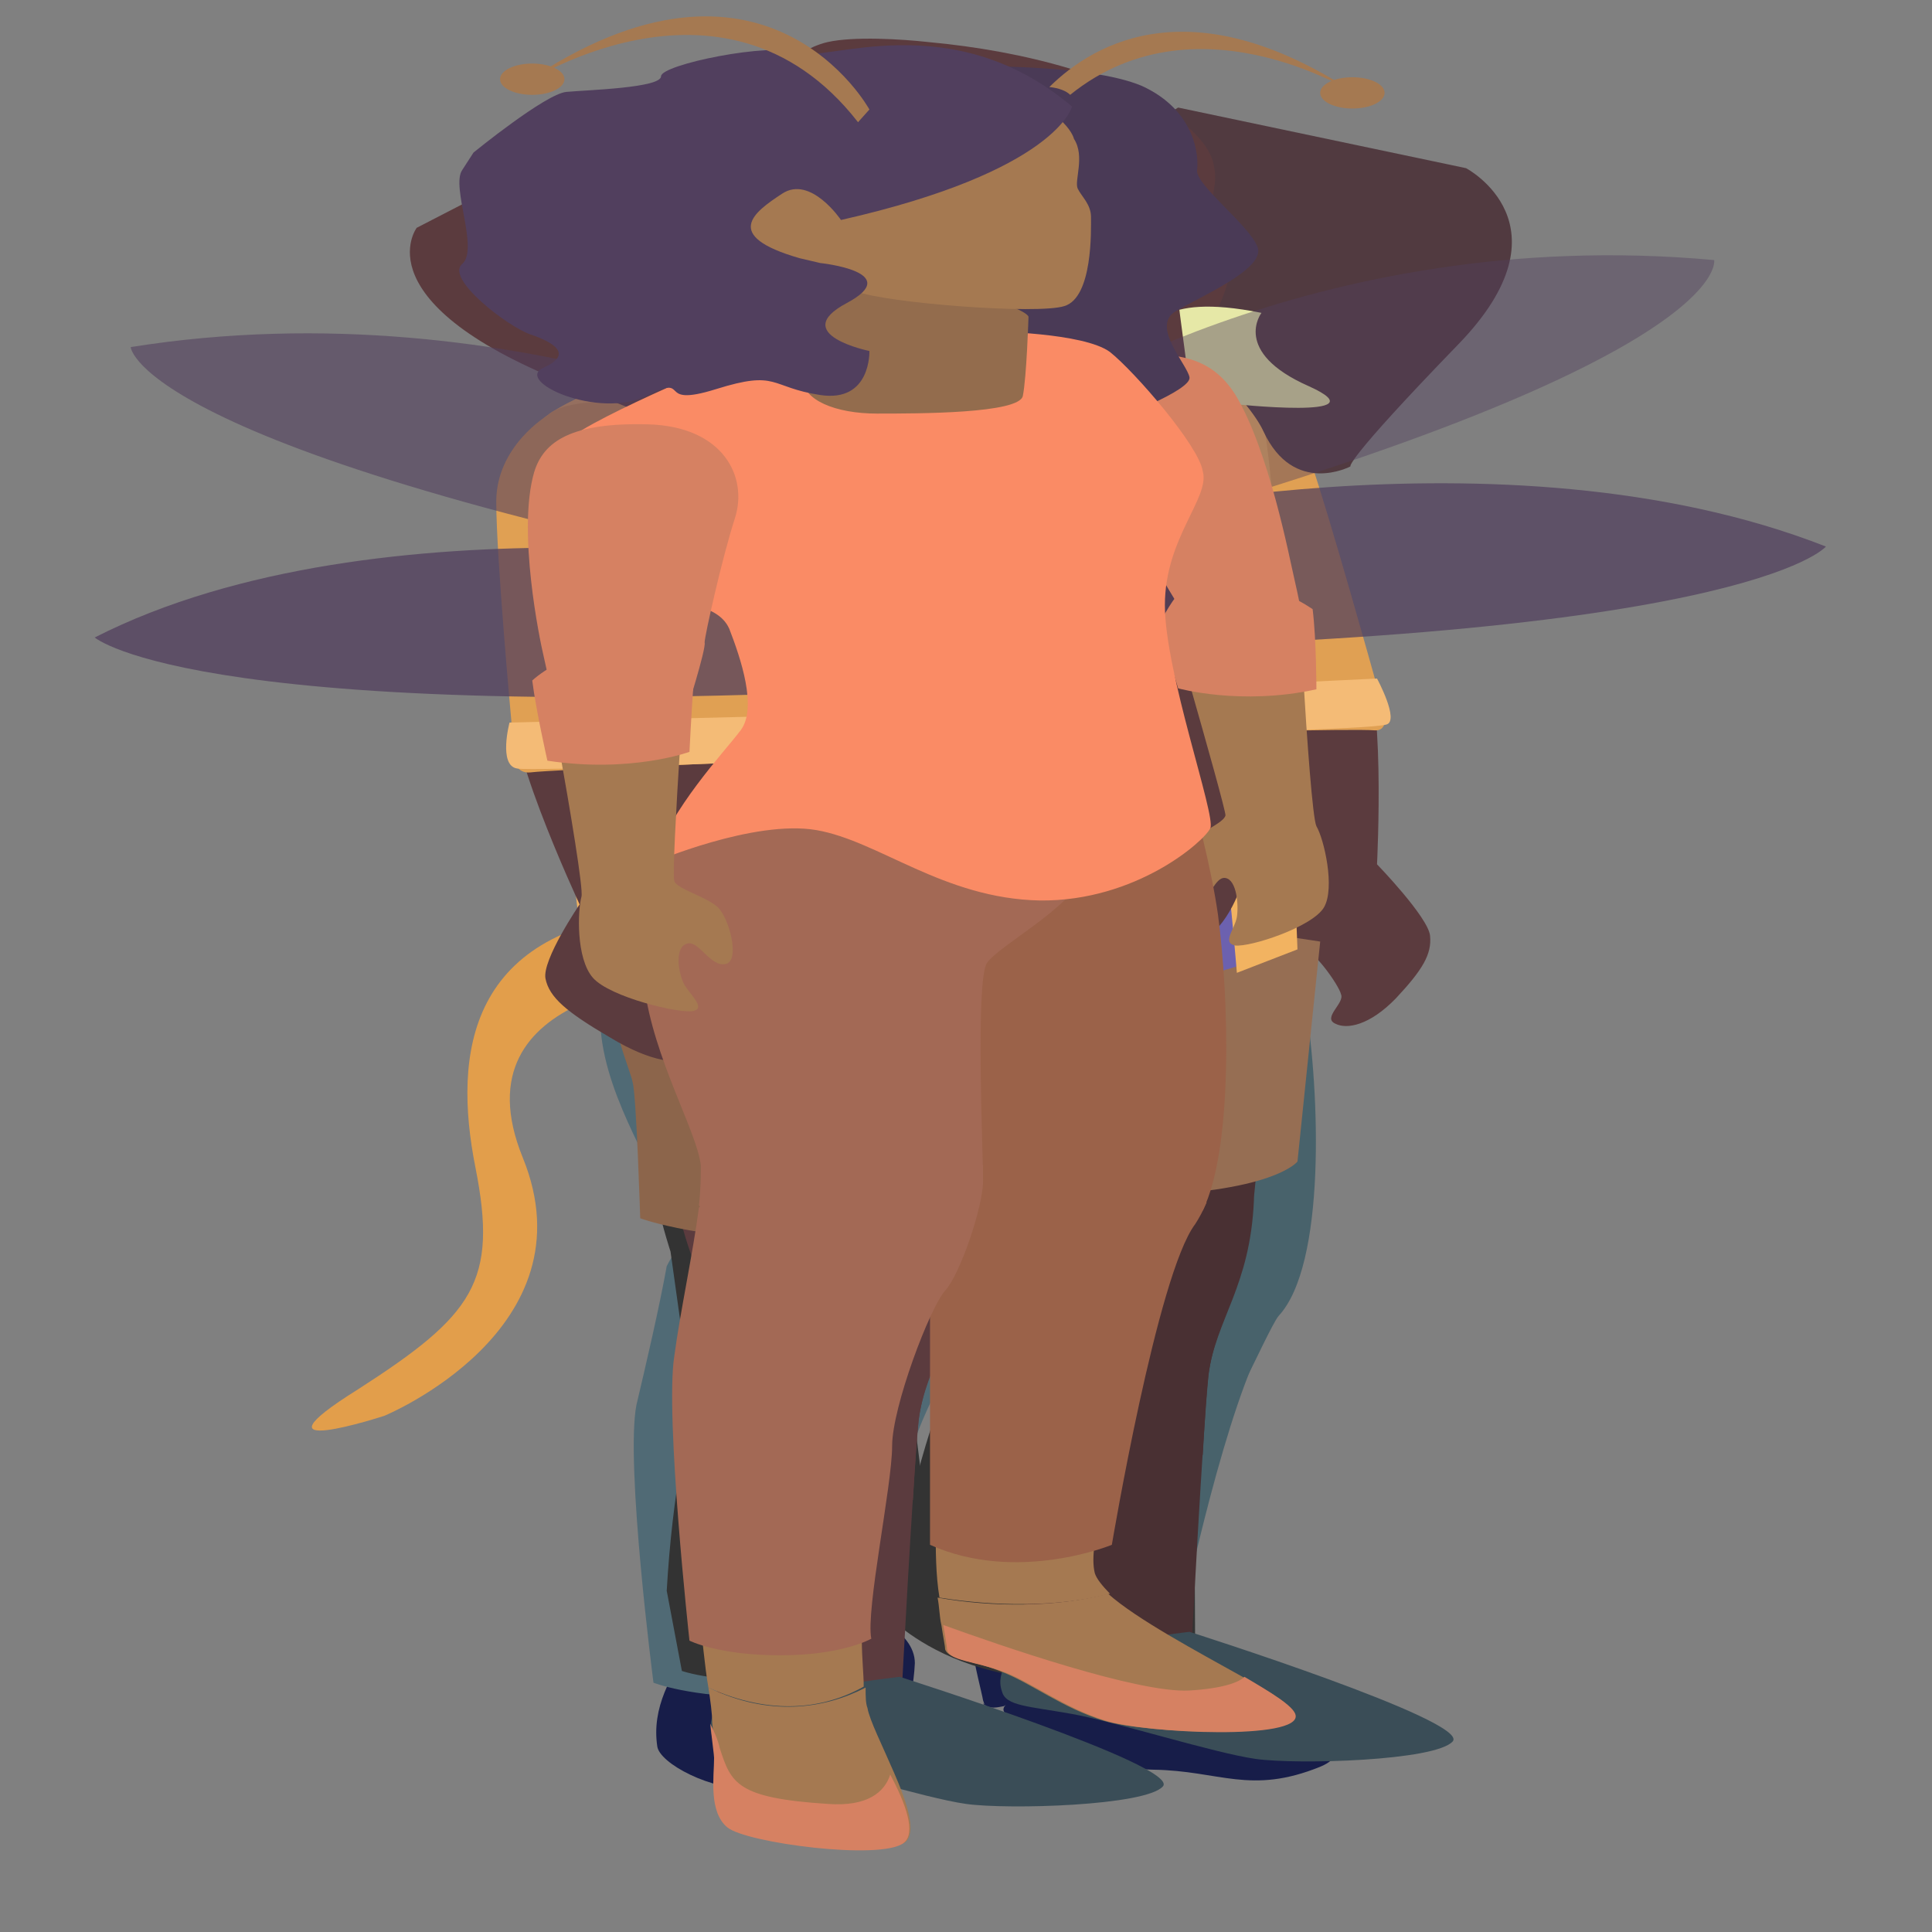 <?xml version="1.0" encoding="utf-8"?>
<!-- Generator: Adobe Illustrator 22.0.1, SVG Export Plug-In . SVG Version: 6.00 Build 0)  -->
<svg version="1.1" id="Layer_1" xmlns="http://www.w3.org/2000/svg" xmlns:xlink="http://www.w3.org/1999/xlink" x="0px" y="0px"
	 viewBox="0 0 102 197.6" style="enable-background:new 0 0 102 197.6;" height="250px" width="250px" preserveAspectRatio="none" xml:space="preserve">
<rect x="0" y="0" width="102" height="197.6" fill="#808080" stroke="none"/>
<style type="text/css">
	.st0{fill:#E29E4B;}
	.st1{fill:#D68A69;}
	.st2{fill:#171D49;}
	.st3{fill:#48626B;}
	.st4{fill:#333333;}
	.st5{fill:#506A75;}
	.st6{fill:#FFFFFF;}
	.st7{opacity:0.3;fill:#E8B9A0;enable-background:new    ;}
	.st8{fill:#3A4D57;}
	.st9{fill:#562809;}
	.st10{fill:#281406;}
	.st11{fill:none;stroke:#331908;stroke-width:0.5;stroke-miterlimit:10;}
	.st12{fill:none;stroke:#231307;stroke-width:0.5;stroke-miterlimit:10;}
	.st13{fill:#4F2508;stroke:#5E2B08;stroke-width:0.5;stroke-miterlimit:10;}
	.st14{fill:#5B3B3E;}
	.st15{fill:#E0A053;}
	.st16{fill:#F4BB76;}
	.st17{fill:#493033;}
	.st18{fill:#966E53;}
	.st19{fill:#8C654B;}
	.st20{fill:#6C61AF;}
	.st21{fill:#F2B361;}
	.st22{fill:#513A40;}
	.st23{fill:#3A262B;}
	.st24{fill:#E6E8A7;}
	.st25{opacity:0.58;fill:#513F5E;enable-background:new    ;}
	.st26{opacity:0.74;fill:#513F5E;enable-background:new    ;}
	.st27{opacity:0.42;fill:#513F5E;enable-background:new    ;}
	.st28{opacity:0.72;fill:#513F5E;enable-background:new    ;}
	.st29{fill:#A57951;}
	.st30{fill:#D68162;}
	.st31{fill:#9B6249;}
	.st32{fill:#A36955;}
	.st33{fill:#4A3A56;}
	.st34{fill:#FA8B65;}
	.st35{fill:#936C4D;}
	.st36{fill:#513F5E;}
</style>
<g id="CAT_x2F_BUNNY">
	<path id="CAT_x5F_tail" class="st0" d="M36.4,100.2c0,0-12.5,0.6-8.8,18.2s-7.3,26.4-7.3,26.4s-7.6,4.8-1.4-2.7
		c6.1-7.6,7.4-11,6.2-22.7s-0.4-24.6,9.7-26.1S36.4,100.2,36.4,100.2z"/>
	<path id="arm_x5F_back_x5F_bot" class="st1" d="M60.3,87.8c0,0,1.3-7.9,5.9-1.3s0.3,24.7,0.3,24.7S64.6,114,60.3,87.8z"/>
	<path id="arm_x5F_back_x5F_top" class="st1" d="M58.6,50.3c6-0.9,6.7,8.4,7.5,14c0.2,0.9,0.6,15.9,0.9,18.3c0.5,3.5,0,10.3-2.4,9.1
		c-6.4-3.2-5.8-11.3-7.6-17.9C55.3,67.2,51.4,51.4,58.6,50.3z"/>
	<path id="foot_x5F_back" class="st2" d="M60.5,166.7c-2.7-0.6-5.6-0.9-8.4-1c-1.8-3.2-0.3,6.9-0.2,8.2c0.2,1.1,0,0.3,0,0.3
		c0.3,0.7,0.8,0.4,1.1,0.3c0.6-0.7-0.9,0.6,0.9,1.4s3.5,5,7,5.1c3.5,0.1,5.1,2.6,8.8-0.3C73.6,177.6,63.9,167.9,60.5,166.7z"/>
	<path id="CAT_x5F_leg_x5F_back_x5F_bot" class="st3" d="M53,136.6c-1.2,0.6-2.1,1.4-2.7,2.4v29c5.6,4.1,11.8,0,11.8,0
		s1.9-18.5,4-28.3C62.2,136.2,57.6,133.8,53,136.6z"/>
	<path id="CAT_x5F_leg_x5F_back_x5F_top" class="st3" d="M47,91.6c0,0.8,0,2.3,0,3.3l3.3,22v22.4c2.1,2.7,5.4,4.3,8.7,3.2
		c3-0.6,5,0.8,6.8-1.5c0.4-1.5,1.4-5.7,1.7-6.4c2.5-5.2,2.2-22.7,1.4-32.3c-0.3-3.8-1-8.2-1.7-12.3C61.4,86.7,51.8,86.8,47,91.6z"/>
	<path id="leg_x5F_back_x5F_bot" class="st4" d="M52.3,135.3c0,0-2.6-0.3-5.5,29.8c0,0,5.2,11.4,16.3,4.4L63,130.8
		C63,130.8,55.8,122.1,52.3,135.3z"/>
	<path id="leg_x5F_back_x5F_top" class="st4" d="M51.4,93.3c-1.1,9.3-1.8,14.4-1.7,24.5c0.2,10.1,0.3,9.4,0.4,18.1s13.6,8.7,13-2.6
		c-0.5-11.3,2.4-23.5,1.6-34.8C64,87.4,56,94.8,51.4,93.3z"/>
	<path id="foot_x5F_front" class="st2" d="M42.7,164c-2.7-0.2-5.2,1.3-6.1,4c-1.2,3.3-2.2,6.7-1.9,10.6c0.1,1.7,2.8,4.6,5.2,4.4
		s3.7,1.4,6-1.8c1.5-2.2,2.3-6.9,2.4-11.1C48.3,166.9,45.9,164.2,42.7,164L42.7,164z"/>
	<path id="CAT_x5F_hip_x5F_back" class="st3" d="M69,103.3c0-0.3-0.1-0.6-0.1-0.9c-0.9-9.6-3.8-23.6-3.8-23.6L51,75.4l-6,6.4
		l3.5,23.4C54.8,107.1,64.1,107.7,69,103.3z"/>
	<path id="CAT_x5F_leg_x5F_front_x5F_bot" class="st5" d="M42,118.6c-2.8,1.9-5.6,6.3-6.8,10.9c-0.4,4.3-1.1,10.1-1.6,14.2
		c-0.6,6,0.9,28.4,0.9,28.4s1.9,1.5,5.9,1.5s5.9-1.7,5.9-1.7c-0.3-2.8,1.3-15.3,1.3-19.2s2.5-13.8,3.4-15.5c0.6-1.1,1.4-4.1,2-6.8
		C53.1,123.3,49.8,114.3,42,118.6z"/>
	<path id="CAT_x5F_leg_x5F_front_x5F_top" class="st5" d="M50,134.6c1.1-0.4,2.1-1.5,2.9-3.1c0.4-2,0.8-4,0.8-5.2
		c0-2.6-0.5-19.9,0.3-21.8c0.1-0.2,0.2-0.3,0.3-0.5c0.9-6.6-3.8-13.5-10.3-14.4c-3.6,0-7.8,0.5-10.6,3.2c-0.6,2.2-2.1,8-1.6,13.9
		c0.6,7.4,3.4,14.7,3.6,18.1c0,0.4,0,0.9,0,1.4C39,131.6,44.5,136.2,50,134.6z"/>
	<path id="CAT_x5F_hip_x5F_front" class="st5" d="M60.6,79.9l-3.4-4.3c0,0-14.1-0.2-14.5-0.2S39.2,80,39.2,80l-5.4,11.9
		c0,0-0.4,1.3-0.9,3.4c3.1,7.4,13.1,10.2,21.6,8.7c1.4-1.9,5-5,6.1-8.5C61.8,91.5,60.6,79.9,60.6,79.9z"/>
	<path id="leg_x5F_front_x5F_bot" class="st4" d="M47.5,133.2l-9-0.2c0,0-2.7,9.4-3.3,29.7l0.8,8.2c0,0,3,2,6.6-0.2
		c3.6-2.1,6.8-8,6.8-8L47.5,133.2z"/>
	<path id="leg_x5F_front_x5F_top" class="st4" d="M37.1,95.1c0,0-1.7,6.9-2.8,19.4c-0.4,4.8,1.1,13.5,1.1,13.5l1.2,16.6
		c0,0,13-1.3,13-15.4c0-9.7,5.5-21.1,4.8-31.3C54,93.5,37.1,95.1,37.1,95.1z"/>
	<path id="chest" class="st1" d="M42.7,38.8v6.7l-5.3,3.6c-1,1.9,0.1,14.7,5.2,17.1c4.3,2,12.4-6.2,14.7-6.6
		c3.2-0.4,3.9-11.6-1.6-13.5c-2.4-0.8-1.8-3.7-1.8-5.7C53.9,40.5,46.1,34.9,42.7,38.8z"/>
	<path id="top" class="st6" d="M33.9,95.7c0,0,7,3.8,16.2,3.8c9.3,0,14.4-3.8,14.4-3.8c-0.9-10.7,1.3-17.5,0.1-22.4
		c-1-4,3.7-9.5,1.7-12.6s-4.6-7.6-4.6-7.6c-2.8,6.6-3.1,7.7-3.1,7.7c-3.9-5.8-15.5-5.6-15.5-5.6c0.6,6.2-3.2,11.7-5.1,13
		s-3.8,0.7-1.9,7.4C36.9,80.3,37,86.3,33.9,95.7z"/>
	<path id="arm_x5F_front_x5F_top" class="st1" d="M38.2,49.8C44.5,50,44.9,60.1,45,65s-2.4,14.2-3.2,18.5c-0.2,1.1-3.6,12.1-5.9,9.2
		c-2-2.5-2.9-18.6-3-19.9C32.5,66.9,30.7,49.8,38.2,49.8z"/>
	<path id="arm_x5F_front_x5F_bot" class="st1" d="M35.1,87.1c0,0,2.4-20.8,6.5-7c1.8,6.2,0.8,26.8,0,31.6c-0.6,3.1-1.7,0.4-1.7,0.4
		S32.8,92.8,35.1,87.1z"/>
	<path id="neck" class="st7" d="M50.2,48.7c1.7,0.7,5.8,0.9,5.4-2c-0.2-1.2-0.3-1.5-0.9-2.5c-0.8-1.4-3.1-2.1-3.8-3.5
		c-0.3-0.6,0.7-0.9,1-0.3c0.4,0.9,1.2,1.8,1.9,2.7c0.2-0.2,0.5-0.3,0.7,0c0.1,0.1,0.1,0.1,0.2,0.2c-0.2-1.1-0.2-2.3-0.3-3.3
		c0,0-8.5-5.2-11.8-0.9c0.4,2.1,1.6,4.8,2.8,6.5C46.5,47.1,48.2,47.9,50.2,48.7z"/>
	<path id="CAT_x5F_top" class="st8" d="M41.7,81.1c0,0,1,1,12,0.6s13.4-4.2,13.4-4.2s-0.2-9.9-0.3-11.3c-0.1-1.4,2.7-3.8,2.7-4.8
		s-2.3-6.9-6.9-11.3c-1.7-1.6-3.9-2.3-6.5-2.5c0.4,0.3,4.7,3.4,4.6,5.4c-0.1,2-9.8,6-13.6,6s-6-3.9-11.3-5.2c-4.7,2.4-7,4.3-8.1,8.5
		c-1,3.8,10.7,7.5,11.7,10.6C40.3,75.9,41.7,81.1,41.7,81.1z"/>
	<path id="hair_x5F_back" class="st9" d="M61.5,33.3c0,0-1.2,16.6,3.9,25.7c0,0-0.1,2.6-2.6,3s-0.9-11.7-7.2-16
		C55.6,46,54.9,29.9,61.5,33.3z"/>
	<path id="head" class="st1" d="M61.2,16.6c-5.8-7.6-17.5-7-22.8,0.1C33,23.8,38.6,31.6,41.2,36c2.6,4.4,1.1,2.6,3.8,5.4
		c0.6,0.7,1.4,1.3,2.3,1.9c2.9,1.3,6.3,1.3,9.3,0c2.1-1.8,3.6-5.1,4.7-7.9c0.1-3.2,0.5-4.8,0.8-8.1C62.5,23.9,63.8,20.1,61.2,16.6z"
		/>
	<path id="hair_x5F_front" class="st10" d="M43.5,30.2c0,0-0.9-3.3-2.9-2.7c-2,0.6,0.1,3.9,0.5,5.3c0.4,1.4,0.8,3.1,1.9,2.2
		c0,0,0.9,1.4-0.3,3.8c0,0-0.7,5.8,3.1,9.8s5.1,12,5.2,14.6c0,0-0.4,2.2-2.5,2.3c-2,0.1-3-1-4.2,0c0,0-1-18.2-8.4-15.6
		c0,0-1.5-12.1-3.4-20.7s4-12.1,4-12.1s-0.2-7.5,8.8-9s17.9,1.9,19.1,9.1c1.2,7.2,1.9,9.2,3.1,9.4c0,0-10.5,4.9-22.1-6.2
		C45.3,20.4,48.7,27.3,43.5,30.2z"/>
	<polyline id="ear" class="st1" points="35.3,12.2 35.3,21.2 40.3,17.2 	"/>
	<path id="CAT_x5F_hair" class="st0" d="M59.5,18c0,0-5.2,7.8-8.5,12c-3.3,4.3-6.9,10.3-6,15c1,4.8,5.1,11.9,4.4,18.8
		c-0.7,6.8-2.6,7.2-2.6,7.2S43.3,58.3,42,55s-3-4.3-3-4.3L31.7,57c0,0,1.8-5.4,2.5-12.9C34.8,36.6,34,23.6,37,17
		c3-6.5,7.2-6.6,9-6.5s1.8,0.1,1.8,0.1s1-1,4.3-1.2s10.5,2.9,11.6,7.2c1.2,4.3-1.2,9.7-1.2,9.7S62.9,20.5,59.5,18z"/>
	<line id="whisker_x5F_left_x5F_top" class="st11" x1="50.3" y1="34.2" x2="36.3" y2="33.2"/>
	<line id="whisker_x5F_left_x5F_mid" class="st12" x1="50.3" y1="35.1" x2="36.3" y2="36.2"/>
	<line id="whisker_x5F_left_x5F_bot" class="st12" x1="50.1" y1="35.9" x2="36.5" y2="39.4"/>
	<line id="whisker_x5F_right_x5F_bot" class="st12" x1="60.1" y1="35.3" x2="69.5" y2="38.8"/>
	<line id="whisker_x5F_right_x5F_mid" class="st12" x1="60.3" y1="34.6" x2="70.1" y2="36.6"/>
	<line id="whisker_x5F_right_x5F_top" class="st12" x1="60.6" y1="34" x2="70.6" y2="34.3"/>
	<polygon id="nose" class="st13" points="53.8,35.7 56.8,35.6 54.8,37.7 	"/>
</g>
<g id="ELEPHANT">
	<path id="ELEPHANT_x5F_arm_x5F_back_x5F_bot" class="st14" d="M62.9,70.7l5.1,20c0,0-1,1.2-1.5,2.8C66,95.1,66,99,66.8,99.7
		c0.8,0.6,1.1-3.1,1.8-2.9c0.7,0.1,2.1,4,2.2,4.9c0.2,0.9-1,2.4-0.3,3c0.6,0.6,1.8,0.2,3.2-2.6c1.4-2.9,1.9-4.5,1.8-6.4
		s-2.8-7.3-2.8-7.3s0.5-19-0.9-20.9"/>
	<g id="ELEPHANT_x5F_arm_x5F_back_x5F_top">
		<path class="st15" d="M65.5,38.7c-1.2-1.9-4.8-1-6.1,0.7c-1.3,1.8-0.8,7.3,0.6,17c1.4,9.7,1.3,10.5,1.3,10.5l1,8.1
			c0,0,9.1-0.5,10.3-0.3c1.2,0.1,0-5.2,0-5.2s-2.4-16.7-3.4-22.3C68.3,41.4,65.5,38.7,65.5,38.7z"/>
		<path class="st16" d="M61.9,70.4l10.8-1c0,0,1.2,4.3,0.5,4.7C72.4,74.6,62.4,75,62.4,75L61.9,70.4z"/>
	</g>
	<path id="ELEPHANT_x5F_leg_x5F_back_x5F_bot" class="st17" d="M62.4,172.7c0.6-0.6,1.5-1.3,2.2-2c-1-1.2-1.7-2-1.7-2
		s0.6-22.2,0.9-28c0.2-3.2,0.8-5.6,1.4-8.6c-1.9-2.4-5.3-4-7.9-2.5c-1.5,0.9-3.5,2-5,3.5c-0.2,1.6-0.5,3.3-0.5,5.3
		c0,5,1.5,19.1,2.2,24.5c0.2,1.6,0.1,2.7-0.1,3.6l0,0c-0.2,0.8-0.5,1.4-0.8,2C55.2,171.6,58.8,174.3,62.4,172.7z"/>
	<path id="ELEPHANT_x5F_foot_x5F_back" class="st8" d="M76.7,178.1c-0.9,2-8.2,2.4-10.4,1.8c-2.2-0.6-7.4-3.8-9.7-4.6
		s-3.5-0.8-3.7-2.3c-0.4-2.2,0.7-3.4,0.5-5.8c1,0.6,1.6,2.5,3.8,2.4c2.4-0.1,2.2-1.6,2.8-1.9c0.6-0.3,2.8-0.8,2.8-0.8
		S77.6,176,76.7,178.1z"/>
	<g id="ELEPHANT_x5F_leg_x5F_back_x5F_top">
		<path class="st17" d="M62.4,149.7c0.4-0.2,0.8-0.5,1.1-0.9c0.1-3.5,0.2-6.5,0.3-8.2c0.4-5.7,2.2-9,2.4-17.8c0-0.8,0.1-1.7,0.1-2.7
			c-5,1.7-10.5,1.1-15.2-1c0.3,2.6,0.7,4.8,1,6.2c1.2,4.9-0.5,7.9-0.5,12.9c0,1.4,0.1,3.5,0.3,5.9C54,148.3,57.5,151.6,62.4,149.7z"
			/>
		<path class="st18" d="M47.2,92.9c0.2,7.1,1.4,12,1.5,13.2c0.2,1.3,0.4,13.9,0.4,13.9s3.4,2.5,10.4,2.3c7.7-0.2,9-3.5,9-3.5
			l1.2-22.5c0,0-13.7-4.1-17.5-3.9C48.4,92.7,47.2,92.9,47.2,92.9z"/>
	</g>
	<path id="ELEPHANT_x5F_leg_x5F_front_x5F_bot" class="st14" d="M47.1,177.3c0.6-0.6,1.5-1.3,2.2-2c-1-1.2-1.7-2-1.7-2
		s0.6-22.2,0.9-28c0.2-3.2,0.8-5.6,1.4-8.6c-1.9-2.4-5.3-4-7.9-2.5c-1.5,0.9-3.5,2-5,3.5c-0.2,1.6-0.5,3.3-0.5,5.3
		c0,5,1.5,19.1,2.2,24.5c0.2,1.6,0.1,2.7-0.1,3.6l0,0c-0.2,0.8-0.5,1.4-0.8,2C39.9,176.2,43.5,178.9,47.1,177.3z"/>
	<path id="ELEPHANT_x5F_foot_x5F_front" class="st8" d="M61.4,182.7c-0.9,2-8.2,2.4-10.4,1.8c-2.2-0.6-7.4-3.8-9.7-4.6
		s-3.5-0.8-3.7-2.3c-0.4-2.2,0.7-3.4,0.5-5.8c1,0.6,1.6,2.5,3.8,2.4c2.4-0.1,2.2-1.6,2.8-1.9c0.6-0.3,2.8-0.8,2.8-0.8
		S62.3,180.6,61.4,182.7z"/>
	<g id="ELEPHANT_x5F_leg_x5F_front_x5F_top">
		<path class="st14" d="M47.1,154.3c0.4-0.2,0.8-0.5,1.1-0.9c0.1-3.5,0.2-6.5,0.3-8.2c0.4-5.7,2.2-9,2.4-17.8c0-0.8,0.1-1.7,0.1-2.7
			c-5,1.7-10.5,1.1-15.2-1c0.3,2.6,0.7,4.8,1,6.2c1.2,4.9-0.5,7.9-0.5,12.9c0,1.4,0.1,3.5,0.3,5.9C38.7,152.9,42.2,156.2,47.1,154.3
			z"/>
		<path class="st19" d="M31.9,97.5c0.2,7.1,1.4,12,1.5,13.2c0.2,1.3,0.4,13.9,0.4,13.9s3.4,2.5,10.4,2.3c7.7-0.2,9-3.5,9-3.5
			l1.2-22.5c0,0-13.7-4.1-17.5-3.9C33.1,97.3,31.9,97.5,31.9,97.5z"/>
	</g>
	<g id="ELEPHANT_x5F_top">
		<path class="st20" d="M67.3,60.1c-0.5-9.4-0.4-21.6-2.1-25.3c-0.8-1.9-2.4-3.7-4.4-4.7c-2.3-1.2-4.9-0.1-7.3,0.3
			c-2.3,0.4-4.6,1.4-6.7,2.3c-2.4,1-5,1.7-7.2,2.9c-2.2,1.1-4.3,2.4-6.4,3.6c-7,4.1-6.9,7.7-4.7,16.6S31,97.6,31,97.6
			c11.2,7.4,24.5,4.6,24.5,4.6s8.8-1.4,12.2-5.3C67.6,96.8,67.8,69.5,67.3,60.1z M57.5,65.9L57.5,65.9c-0.1-1.5-0.2-3.1-0.3-4.5
			C57.4,63,57.5,64.5,57.5,65.9z"/>
		<path class="st21" d="M52.7,37.9c0,0,2.1,7,2.3,13.5c0.3,6.5-2.8,52.2-2.8,52.2s-11.6,1.7-21.4-5.2l-1.7-29.5l-0.6-25.7
			c0,0,0.3-1.2,3.3-3.6c2.9-2.4,9.5-5.7,9.5-5.7l6.8,3.4L52.7,37.9z"/>
		<path class="st15" d="M42.7,32.4c0,0,3.4,2.9,6.7,4.2c3.3,1.2,3.3,1.2,3.3,1.2s-1.4,5.3-1.4,6.2s-7.9-3.9-9.5-5.9
			c-1.5-2-1-3.5-1-3.5l1.2-3.3l0.8-0.8L42.7,32.4z"/>
		<path class="st21" d="M57.2,34.8c1.5,3.1,3.8,9.3,4.4,13.9c0.6,4.6,2.8,34.9,3.1,39.2s0.6,11.6,0.6,11.6l3.2-2.4
			c0,0-0.8-42-1.7-52.7c-0.9-10.7-2.4-14-8-14.9c0,0-0.8,2.2-2.3,3.1L57.2,34.8z"/>
		<path class="st15" d="M56.1,32.9c0,0,0.8,1.2,1.1,1.9c0.3,0.8,2.5,3.9,2.5,3.9s0.3-3.3-0.3-4.6s-1.9-2.4-1.9-2.4
			S57.1,32.4,56.1,32.9z"/>
	</g>
	<path id="ELEPHANT_x5F_arm_x5F_front_x5F_bot" class="st14" d="M38.5,73.7l-1.9,20.4c0,0,1.4,1.1,2.3,2.6c0.9,1.5,1.7,5.4,0.9,6.1
		s-1.9-2.9-2.7-2.6c-0.8,0.2-1.6,4.2-1.6,5.1s1.6,2.2,1,2.9c-0.6,0.7-2.1,0.5-4.3-2.1c-2.3-2.6-3.2-4.1-3.4-6
		c-0.2-1.9,1.8-7.6,1.8-7.6s-4.5-18.7-3.2-20.8"/>
	<g id="ELEPHANT_x5F_arm_x5F_front_x5F_top">
		<path class="st15" d="M28.9,42.5c1-2,5.3-1.7,7.2-0.2c1.9,1.6,2.4,7.1,2.8,16.8c0.3,9.8,0.6,10.6,0.6,10.6l0.5,8.2
			c0,0-10.7,0.8-12,1.1c-1.4,0.3-1-5.2-1-5.2S26.2,57,26.2,51.3S28.9,42.5,28.9,42.5z"/>
		<path class="st16" d="M39.7,73.3l-12.8,0.6c0,0-0.6,4.4,0.4,4.7c0.9,0.3,12.7-0.7,12.7-0.7L39.7,73.3z"/>
	</g>
	<g id="ELEPHANT_x5F_head">
		<path class="st22" d="M53.3,19.6l2.5-1.1l6.4-7.5l15.2,6.2c0,0,5.7,5.8-0.4,18s-5.7,12.5-5.7,12.5s-3,3.1-4.6-3.6
			S53.3,19.6,53.3,19.6z"/>
		<path class="st23" d="M41.5,32.2c1,2.4-0.6,8.6,0.1,10.7c0.7,2.2,7,8,12.6,5.8c5.6-2.1,5.5-5.9,5-11.2
			C58.8,32.2,41.5,32.2,41.5,32.2z"/>
		<path class="st14" d="M62.3,12.3c0.1,0.2,0.2,0.3,0.3,0.5c0.8,1.3,1.4,2.8,1.5,4.3c0.2,1.6-0.2,3.1-0.1,4.6c0,1,0.8,2,1,4.3
			s-1.3,13.6-7.6,14.5s-10.5-2.8-12.2-4.3c-1.8-1.5-6-6.9-6-6.9s-3.8-6.3-4.6-9.9c-0.6-2.6-0.2-5.7,0.5-8.2c0.3-1.1,0.8-2.3,1.7-3.1
			C38,7,39.7,7,41.1,6.4c1-0.5,1.5-1.6,2.6-2.1c1.4-0.6,3.9-0.3,5.3,0C54.1,5.2,59.3,7.9,62.3,12.3z"/>
		<path class="st14" d="M46.3,15.4l-2.9,0.1L34,11.3l-12,12c0,0-3,7.7,8.3,16.2s11,9,11,9s4.3,1.5,2.9-5.2S46.3,15.4,46.3,15.4z"/>
		<path class="st24" d="M60.8,34c0,0,0.2-4.2,5.8-2c0,0-1.6,4,2.5,7.5c4,3.5-4.1,1.8-4.1,1.8S59.7,38.6,60.8,34z"/>
		<path class="st14" d="M62,27.6c0,0,1.9,30.5,2.8,32.1c0.9,1.5,3.9,33.2-2.1,37.3c-4.2,2.8-3.2-0.4-2.3-2.6
			c0.4-0.9,0.8-1.7,0.8-1.7s-2.7,3.9-0.8-4.2s-9.6-52.9-9.6-52.9l0.7-7.9H62V27.6z"/>
		<path class="st24" d="M51.1,35.4c0,0-0.2-4.2-6.1-2c0,0,1.7,4-2.6,7.5c-4.2,3.5,4.4,1.8,4.4,1.8S52.2,39.9,51.1,35.4z"/>
	</g>
</g>
<g id="INSECT">
	<g id="INSECT_x5F_wings">
		<path class="st25" d="M44.9,46.6c0,0-17.3-17.5-38-11.1c0,0,0.3,10.9,39,25.3L44.9,46.6z"/>
		<path class="st26" d="M44,58c0,0-23.9-7.7-39,7.2c0,0,5.6,9.5,46.8,4.8L44,58z"/>
		<path class="st27" d="M54.3,42.3c0,0,14.8-19.5,36.2-15.7c0,0,1.2,10.9-35.3,29.9L54.3,42.3z"/>
		<path class="st28" d="M56.7,53.5c0,0,22.6-10.6,39.7,2.4c0,0-4.3,10.1-45.8,10.6L56.7,53.5z"/>
	</g>
	<g id="INSECT_x5F_arm_x5F_back_x5F_bot">
		<path class="st29" d="M68.8,69.1c0.2,6.5,0.5,14.6,0.7,15.4c0.4,1.3,1,6.3,0.4,8.3s-3.9,4.1-4.7,3.9c-0.7-0.3,0-1.7,0.1-2.9
			c0.1-1.2,0-3.8-0.6-4s-0.8,2.5-1.6,2.3s-0.8-4.6-0.3-5.8c0.5-1.2,1.8-2.1,1.9-2.9c0-0.5-1-7.4-1.9-13.5
			C64.8,69.8,66.8,69.6,68.8,69.1z"/>
		<path class="st30" d="M66,59.7c1.1,0.3,2.3,1.3,3.3,2.6c0.2,3.1,0.2,8.2,0.2,8.2c-4,1.7-7.3-0.1-7.3-0.1s-0.6-3.9-1-6.6
			C62.1,60.7,63,57.2,66,59.7z"/>
	</g>
	<path id="INSECT_x5F_arm_x5F_back_x5F_top" class="st30" d="M65.2,40.3c-1-3-2.5-4.6-5.6-3.8s-3.2,6.2-1.9,10.2s3.5,11.6,3.6,12.2
		s2.2,7,2.2,7s4.1,7.6,5.5-0.5c0,0-0.5-4.9-0.7-6.5S67,46,65.2,40.3z"/>
	<g id="INSECT_x5F_leg_x5F_back_x5F_bot">
		<path class="st29" d="M49.4,156.2c0,2.3,0,4.9,0.2,7.2c2.9,0.9,6.3,1,9-0.4c-0.4-0.8-0.7-1.5-0.8-2.1c-0.1-0.8-0.1-1.8,0-3.1
			C55,158.6,52,158.1,49.4,156.2z"/>
		<path class="st31" d="M56.1,116.8c-3.5,2-5,5.8-7,9.6V158c4.6,4,9.6,0,9.6,0s2.4-27.7,4.4-32.8c0.2-0.6,0.4-1.3,0.6-2.2
			C63.1,118,61.2,113.4,56.1,116.8z"/>
	</g>
	<path id="INSECT_x5F_leg_x5F_back_x5F_top" class="st31" d="M64.3,93.5c-0.7-9.4-3.1-23.2-3.1-23.2L49.7,67l-4.9,6.3l4.2,34.6v12
		c2.8,4,8.1,6.6,13,4.6c0.6-0.1,1.1-0.4,1.5-0.7C65.1,117.5,64.9,102.2,64.3,93.5z"/>
	<g id="INSECT_x5F_foot_x5F_back">
		<path class="st29" d="M65.6,171.5c-2.4-2.6-5.6-5.9-7.1-8.5c-2.7,1.4-6.1,1.4-9,0.4c0.1,1,0.1,2,0.2,2.8c0.1,1.3,0.2,2.2,0.2,2.5
			c0.2,1.1,1.5,1.1,3,2.3c1.5,1.1,3.2,3.7,5.4,5s10.3,1.9,10-0.6C68.3,174.5,67.1,173.1,65.6,171.5z"/>
		<path class="st30" d="M68.4,175.4c0.3,2.6-7.8,1.9-10,0.6c-2.2-1.3-3.9-3.9-5.4-5s-2.9-1.1-3-2.3c0-0.3-0.1-1.3-0.2-2.5
			c3,2.1,10.3,7,13,6.7c1.7-0.2,2.6-0.8,2.9-1.4C67.1,173.1,68.3,174.5,68.4,175.4z"/>
	</g>
	<g id="INSECT_x5F_leg_x5F_front_x5F_bot">
		<path class="st29" d="M37.4,172.6c3.3,2.9,6.1,2.2,8.2-0.1c0-1.3-0.1-2.9-0.1-4.8c-3-0.2-6-1.3-8.6-2.8
			C37.1,167.7,37.2,170.4,37.4,172.6z"/>
		<path class="st32" d="M48.1,115.9c-5.6,0-8.7,3.7-11.2,7.6c-0.3,4.5-1,10.8-1.3,15.2c-0.5,6.1,0.8,29.1,0.8,29.1s1.5,1.5,4.8,1.5
			s4.8-1.7,4.8-1.7c-0.3-2.9,1.1-15.7,1.1-19.7s2-14.2,2.8-15.9s2-8.6,2-11.2c0-0.3,0-0.9,0-1.6C51.2,117.6,49.8,116.4,48.1,115.9z"
			/>
	</g>
	<path id="INSECT_x5F_leg_x5F_front_x5F_top" class="st32" d="M52.1,98.5c0.7-1.9,4.3-5.4,5.3-9.4s0-15.9,0-15.9l-2.8-4.4
		c0,0-11.5-0.2-11.8-0.2s-2.9,4.7-2.9,4.7l-4.4,12.2c0,0-2,7.6-1.5,15.2s2.8,15,3,18.5c0,1,0,2.4-0.1,4.1c3.8,5.9,9.3,10.2,13.2,2.1
		c1-1.5,1.3-3.2,1.8-4.7C51.9,117.8,51.5,100.4,52.1,98.5z"/>
	<g id="INSECT_x5F_foot_x5F_front">
		<path class="st29" d="M37.4,172.6c0.1,1.3,0.2,2.6,0.2,3.6c0.1,1.9,0.2,3.2,0.2,3.5c0,1.9-0.3,5.5,0.7,7.1s8.1,3.4,9.3,1.6
			c0.6-1,0.1-4-0.6-7.1c-0.6-2.7-1.3-5.4-1.4-6.6c-0.1-0.5-0.1-1.2-0.1-2.1C43.5,174.8,40.6,175.6,37.4,172.6z"/>
		<path class="st30" d="M47.7,188.5c-1.2,1.8-8.3,0-9.3-1.6s-0.7-5.2-0.7-7.1c0-0.3-0.1-1.6-0.2-3.5c0.2,0.8,0.4,1.6,0.5,2.5
			c0.6,3.6,0.9,5.1,5.7,5.7c2.1,0.3,3-1.2,3.3-3C47.8,184.4,48.4,187.5,47.7,188.5z"/>
	</g>
	<path id="INSECT_x5F_hair_x5F_back" class="st33" d="M50.5,6.8l5.1,5.1l-3.3,19.6l-0.2,5.7c0,0,0.7,4,2.4,4.2s1.6,3.2,3.1,2.3
		s5.3-3.8,5.2-5.1s-2.1-5.3-0.7-6.8c1.3-1.5,4.7-4.3,4.3-6.5s-3.3-6.4-3.2-7.9s-0.1-6.1-2.9-8.6C57.4,6.4,50.5,6.8,50.5,6.8z"/>
	<path id="INSECT_x5F_top" class="st34" d="M52.2,40.1c-5.1,2-7.4-0.6-9.3-1.9c-1.9-1.3-3.4-2.1-3.4-2.1s-8.1,6.4-9.6,9
		c-1.5,2.5-0.5,9.6,2.5,13.3s5.4,2.9,6.1,5.9c0.6,3,1.5,8.1,0.6,10.4s-3.7,8-4.6,13.5c0,0,5.3-4.4,8.6-3.3s6.7,7,11.8,7.2
		c5.1,0.1,8.7-6.1,9-7.4s-2.4-15.9-2.4-22.8s2.4-11,2-13.7C63.3,45.6,59.9,38,58.6,36c-1.4-2-6.3-2.1-6.3-2.1S55,39,52.2,40.1z"/>
	<path id="INSECT_x5F_neck" class="st35" d="M54.3,32.4c0,0-0.1,6.2-0.3,8.1c-0.2,1.8-5.5,1.8-7.7,1.8s-3.9-1.4-3.9-3.5
		c-0.1-2.1,0.1-11.9,0.1-11.9s3,0.5,7.4,2.5S54.3,32.4,54.3,32.4z"/>
	<path id="INSECT_x5F_head" class="st29" d="M56.7,14.2c0.6,1.8,0,4.3,0.2,5.1s0.7,1.6,0.7,2.9s0.1,8.2-1.4,9.1
		c-1.4,0.9-9.4-0.3-11-1.5c-1.6-1.2-2.9-2.9-2.9-2.9s-1.8,0.2-2.9-1.2c-1.1-1.4-3.9-6.9-2-12.9S49.3,6.6,52.9,9
		C56.4,11.4,56.7,14.2,56.7,14.2z"/>
	<g id="INSECT_x5F_arm_x5F_front_x5F_bot">
		<path class="st29" d="M29.5,76.3c0.6,6.5,1.3,14.6,1.2,15.4c-0.2,1.4-0.3,6.3,0.6,8.3s4.6,3.7,5.3,3.4c0.7-0.3-0.2-1.7-0.5-2.8
			c-0.3-1.2-0.5-3.8,0.2-4.1c0.6-0.3,1.2,2.4,2,2.1s0.2-4.7-0.4-5.8c-0.6-1.1-2.2-1.9-2.3-2.7c-0.1-0.5,0.1-7.5,0.3-13.6
			C33.7,76.6,31.6,76.6,29.5,76.3z"/>
		<path class="st30" d="M31.2,66.7c-1.1,0.4-2.3,1.5-3.1,2.9c0.2,3.1,0.8,8.2,0.8,8.2c4.4,1.3,7.5-0.9,7.5-0.9s0.1-3.9,0.2-6.6
			C35.3,67.3,34,63.9,31.2,66.7z"/>
	</g>
	<path id="INSECT_x5F_arm_x5F_front_x5F_top" class="st30" d="M28.2,48.3c0.5-3.2,2-5.1,6-4.9c4,0.2,5.3,5.4,4.6,9.6
		s-1.6,12.1-1.6,12.7c0.1,0.6-1,7.3-1,7.3s-3.3,8.3-6.8,0.6c0,0-0.5-4.9-0.7-6.5S27.3,54.3,28.2,48.3z"/>
	<path id="INSECT_x5F_hair_x5F_front" class="st36" d="M56.6,10.9c0,0-0.8,6.6-12.2,11.6c0,0-1.6-4.6-3.1-2.7s-3.2,4.3,0.9,6.6
		l1.1,0.5c0,0,4.5,0.9,1.4,4.1s1.2,4.9,1.2,4.9s0.1,5.3-2.6,4.5c-2.7-0.8-2.2-2.6-5.5-0.6s-1.2-1.7-3.7,0.7s-7-1.5-5.4-2.9
		s0.5-2.6-0.7-3.4c-1.2-0.8-4.5-5.7-3.6-7.2s-0.6-7.9,0-9.6c0.6-1.8,0.6-1.8,0.6-1.8s3.8-6,4.9-6.2s5-0.4,5-1.6s5.8-3.5,7.2-2.4
		S50.2,0.4,56.6,10.9z"/>
	<g id="INSECT_x5F_antennas">
		<path class="st29" d="M45.9,11.2c0,0-5.5-19.5-18.2-2.7c-0.5,0.8,10.4-13.9,17.6,4L45.9,11.2z"/>
		<ellipse class="st29" cx="28.1" cy="8.1" rx="1.7" ry="1.6"/>
		<path class="st29" d="M71.9,10C63.1-1.6,57.8,4.3,55.4,8.9c0.5,0.1,0.9,0.4,1.1,0.8C63.4-1.1,72.1,10.2,71.9,10z"/>
		<ellipse class="st29" cx="71.4" cy="9.5" rx="1.7" ry="1.6"/>
	</g>
</g>
</svg>
